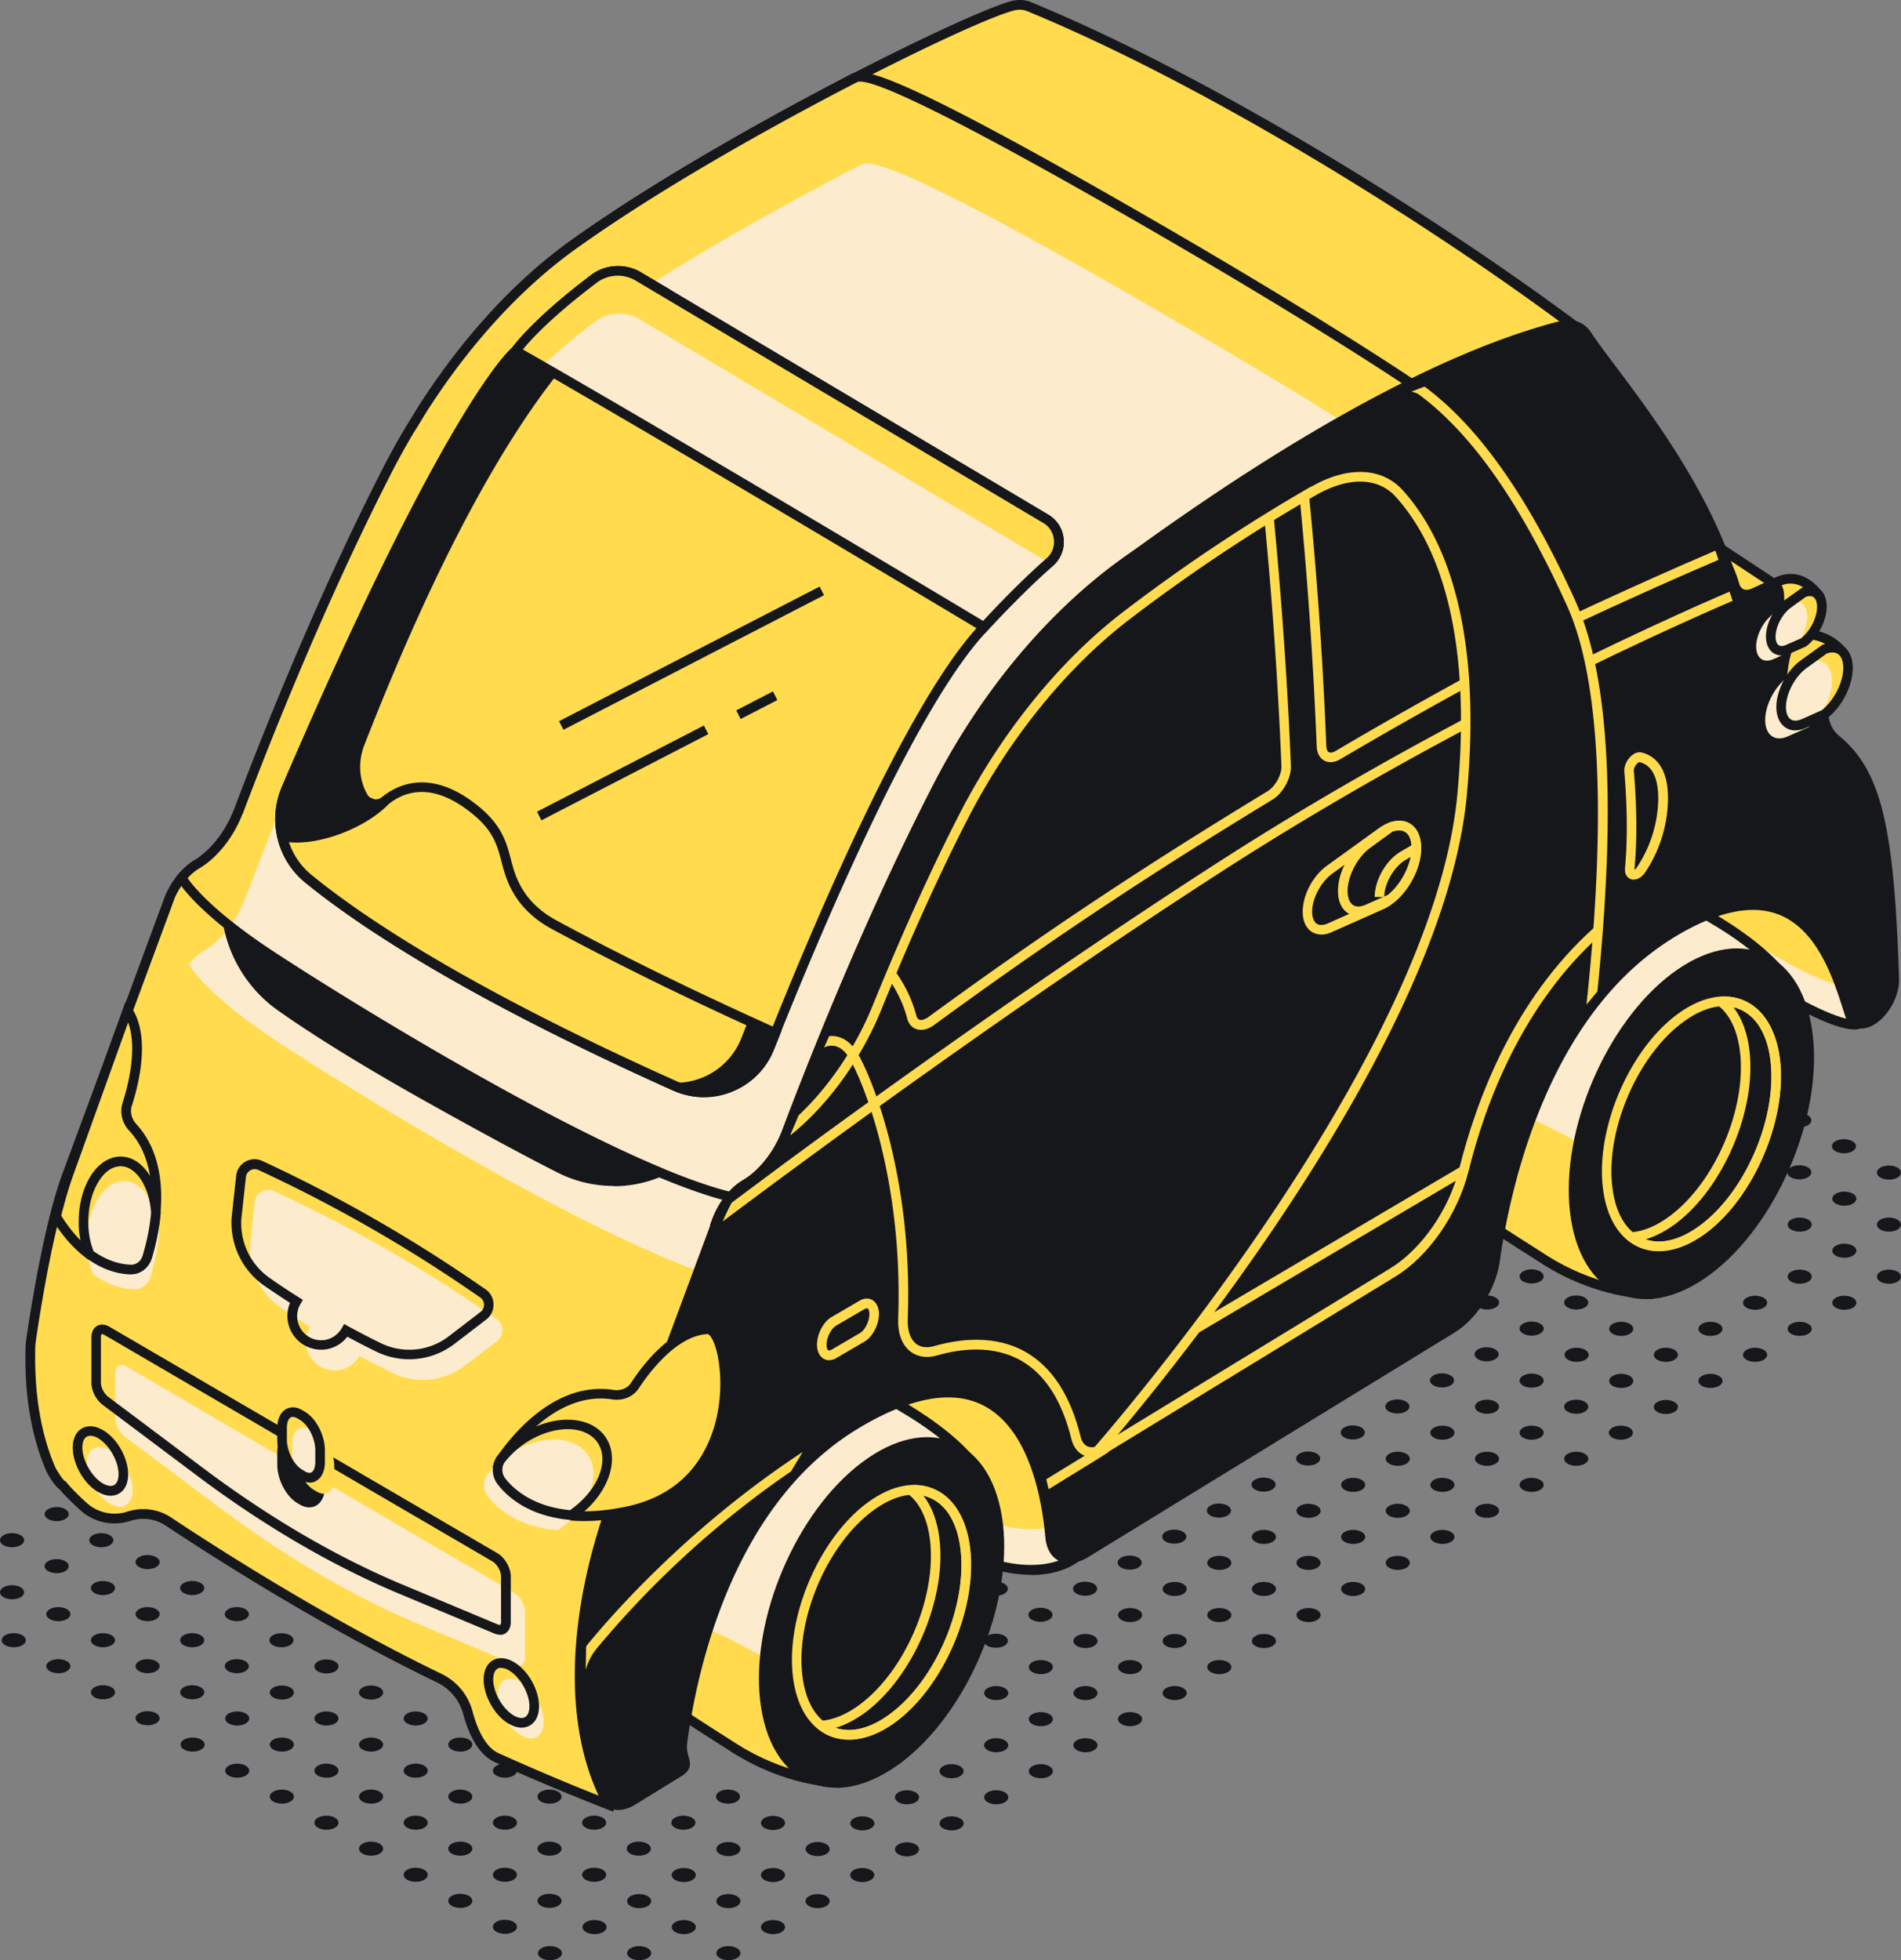 <svg width="97" height="100" fill="none" xmlns="http://www.w3.org/2000/svg"><rect width="100%" height="100%" fill="#808080" stroke="none"/><g clip-path="url(#a)"><path d="M1.052 80.972c.239.14.239.368 0 .509-.238.14-.628.14-.873 0-.239-.14-.239-.368 0-.509.238-.14.628-.14.873 0ZM3.329 79.641c.238.14.238.368 0 .509-.238.14-.629.14-.874 0-.238-.14-.238-.368 0-.509.239-.14.629-.14.874 0ZM5.605 78.317c.239.14.239.368 0 .509-.238.14-.628.14-.873 0-.238-.14-.238-.368 0-.509.238-.14.629-.14.873 0ZM1.052 78.317c.239.14.239.368 0 .509-.238.14-.628.14-.873 0-.239-.14-.239-.368 0-.509.238-.14.628-.14.873 0ZM3.329 76.986c.238.14.238.368 0 .509-.238.14-.629.14-.874 0-.238-.14-.238-.368 0-.509.239-.14.629-.14.874 0ZM37.603 99.385c.239.14.239.367 0 .508-.238.14-.628.14-.873 0-.238-.14-.238-.368 0-.508s.629-.14.873 0ZM39.88 98.054c.238.14.238.367 0 .508-.238.14-.629.14-.874 0-.238-.14-.238-.368 0-.508.239-.14.63-.14.874 0ZM42.157 96.73c.238.14.238.367 0 .508-.239.14-.63.14-.874 0-.238-.14-.238-.368 0-.508.238-.141.629-.141.874 0ZM44.433 95.398c.239.141.239.368 0 .509-.238.14-.629.14-.873 0-.239-.14-.239-.368 0-.508.238-.14.628-.14.873 0ZM33.05 99.385c.239.14.239.367 0 .508-.238.14-.628.14-.873 0-.238-.14-.238-.368 0-.508s.628-.14.873 0ZM35.327 98.054c.238.14.238.367 0 .508-.238.14-.629.14-.874 0-.238-.14-.238-.368 0-.508.239-.14.63-.14.874 0ZM37.603 96.73c.239.14.239.367 0 .508-.238.14-.628.14-.873 0-.238-.14-.238-.368 0-.508.238-.141.629-.141.873 0ZM39.88 95.398c.238.141.238.368 0 .509-.238.14-.629.14-.874 0-.238-.14-.238-.368 0-.508.239-.14.63-.14.874 0ZM42.157 94.074c.238.14.238.368 0 .509-.239.14-.63.14-.874 0-.238-.14-.238-.368 0-.509.238-.14.629-.14.874 0ZM28.497 99.385c.238.14.238.367 0 .508-.238.14-.629.14-.873 0-.239-.14-.239-.368 0-.508.238-.14.628-.14.873 0ZM30.774 98.054c.238.14.238.367 0 .508-.239.14-.629.14-.874 0-.238-.14-.238-.368 0-.508s.629-.14.874 0ZM33.05 96.73c.239.14.239.367 0 .508-.238.14-.628.14-.873 0-.238-.14-.238-.368 0-.508.238-.141.628-.141.873 0ZM35.327 95.398c.238.141.238.368 0 .509-.238.14-.629.14-.874 0s-.238-.368 0-.508.629-.14.874 0ZM37.603 94.074c.239.14.239.368 0 .509-.238.14-.628.14-.873 0-.238-.14-.238-.368 0-.509.238-.14.629-.14.873 0ZM39.88 92.743c.238.14.238.368 0 .509-.238.14-.629.14-.874 0-.238-.14-.238-.368 0-.509.239-.14.63-.14.874 0ZM26.2 98.04c.239.14.239.368 0 .509-.238.14-.628.14-.873 0-.238-.14-.238-.368 0-.509.238-.14.629-.14.874 0ZM28.477 96.716c.238.14.238.368 0 .509-.238.14-.628.14-.873 0-.239-.141-.239-.368 0-.509.238-.14.628-.14.873 0ZM30.754 95.385c.238.14.238.368 0 .508-.238.141-.629.141-.874 0-.238-.14-.238-.367 0-.508.239-.14.629-.14.874 0ZM33.03 94.054c.239.14.239.368 0 .509-.238.14-.628.14-.873 0-.238-.14-.238-.368 0-.509.238-.14.629-.14.873 0ZM35.307 92.73c.238.14.238.368 0 .508s-.629.14-.874 0c-.238-.14-.238-.367 0-.508.239-.14.63-.14.874 0ZM37.584 91.4c.238.14.238.367 0 .507-.239.14-.63.14-.874 0-.238-.14-.238-.367 0-.508.238-.14.629-.14.874 0ZM23.924 96.716c.238.14.238.368 0 .509-.238.14-.629.14-.873 0-.239-.141-.239-.368 0-.509.238-.14.628-.14.873 0ZM26.2 95.385c.239.14.239.368 0 .508-.238.141-.628.141-.873 0-.238-.14-.238-.367 0-.508.238-.14.629-.14.874 0ZM28.477 94.054c.238.14.238.368 0 .509-.238.14-.628.14-.873 0-.239-.14-.239-.368 0-.509.238-.14.628-.14.873 0ZM30.754 92.73c.238.14.238.368 0 .508s-.629.14-.874 0c-.238-.14-.238-.367 0-.508.239-.14.629-.14.874 0ZM21.648 95.385c.238.14.238.368 0 .508-.239.141-.63.141-.874 0-.238-.14-.238-.367 0-.508.238-.14.629-.14.873 0ZM23.924 94.054c.238.14.238.368 0 .509-.238.14-.629.14-.873 0-.239-.14-.239-.368 0-.509.238-.14.628-.14.873 0ZM26.2 92.73c.239.14.239.368 0 .508-.238.14-.628.14-.873 0-.238-.14-.238-.367 0-.508.238-.14.629-.14.874 0ZM28.477 91.4c.238.14.238.367 0 .507s-.628.14-.873 0c-.239-.14-.239-.367 0-.508.238-.14.628-.14.873 0ZM19.37 94.054c.24.14.24.368 0 .509-.237.14-.628.14-.873 0-.238-.14-.238-.368 0-.509.238-.14.629-.14.874 0ZM21.648 92.73c.238.14.238.368 0 .508-.239.14-.63.14-.874 0-.238-.14-.238-.367 0-.508.238-.14.629-.14.873 0ZM23.924 91.4c.238.14.238.367 0 .507s-.629.14-.873 0c-.239-.14-.239-.367 0-.508.238-.14.628-.14.873 0ZM26.2 90.075c.239.14.239.368 0 .508-.238.14-.628.14-.873 0-.238-.14-.238-.368 0-.508s.629-.14.874 0ZM17.094 92.73c.238.14.238.368 0 .508s-.629.14-.873 0c-.239-.14-.239-.367 0-.508.238-.14.628-.14.873 0ZM19.37 91.4c.24.14.24.367 0 .507-.237.14-.628.14-.873 0-.238-.14-.238-.367 0-.508.238-.14.629-.14.874 0ZM21.648 90.075c.238.14.238.368 0 .508-.239.14-.63.14-.874 0-.238-.14-.238-.368 0-.508s.629-.14.873 0ZM23.924 88.744c.238.14.238.368 0 .508s-.629.14-.873 0c-.239-.14-.239-.367 0-.508.238-.14.628-.14.873 0ZM14.818 91.4c.238.14.238.367 0 .507-.239.14-.63.14-.874 0-.238-.14-.238-.367 0-.508.238-.14.629-.14.874 0ZM17.094 90.075c.238.14.238.368 0 .508s-.629.14-.873 0c-.239-.14-.239-.368 0-.508.238-.14.628-.14.873 0ZM19.37 88.744c.24.14.24.368 0 .508-.237.14-.628.14-.873 0-.238-.14-.238-.367 0-.508.238-.14.629-.14.874 0ZM21.648 87.413c.238.14.238.368 0 .508-.239.14-.63.14-.874 0-.238-.14-.238-.368 0-.508s.629-.14.873 0ZM12.541 90.075c.238.14.238.368 0 .508s-.629.14-.873 0c-.239-.14-.239-.368 0-.508.238-.14.628-.14.873 0ZM14.818 88.744c.238.14.238.368 0 .508-.239.14-.63.14-.874 0-.238-.14-.238-.367 0-.508.238-.14.629-.14.874 0ZM17.094 87.413c.238.14.238.368 0 .508s-.629.14-.873 0c-.239-.14-.239-.368 0-.508.238-.14.628-.14.873 0ZM19.37 86.089c.24.14.24.368 0 .508-.237.14-.628.14-.873 0-.244-.14-.238-.368 0-.508.239-.14.629-.14.874 0ZM10.264 88.744c.239.14.239.368 0 .508-.238.14-.628.14-.873 0-.238-.14-.238-.367 0-.508.238-.14.629-.14.873 0ZM12.541 87.413c.238.14.238.368 0 .508s-.629.14-.873 0c-.239-.14-.239-.368 0-.508.238-.14.628-.14.873 0ZM14.818 86.089c.238.14.238.368 0 .508-.239.14-.63.14-.874 0-.238-.14-.238-.368 0-.508s.629-.14.874 0ZM17.094 84.758c.238.14.238.368 0 .508s-.629.14-.873 0c-.239-.14-.239-.368 0-.508.238-.14.628-.14.873 0ZM7.968 87.4c.238.14.238.367 0 .508-.238.14-.629.14-.874 0-.238-.14-.238-.368 0-.508.239-.14.63-.14.874 0ZM10.245 86.075c.238.14.238.368 0 .509-.239.14-.63.14-.874 0-.238-.14-.238-.368 0-.509.238-.14.629-.14.874 0ZM12.521 84.745c.238.14.238.367 0 .508-.238.14-.629.14-.873 0-.239-.14-.239-.368 0-.508.238-.141.628-.141.873 0ZM14.798 83.42c.238.14.238.368 0 .509-.238.14-.629.14-.874 0-.238-.14-.238-.368 0-.509.239-.14.629-.14.874 0ZM5.691 86.075c.239.14.239.368 0 .509-.238.14-.628.14-.873 0-.238-.14-.238-.368 0-.509.238-.14.629-.14.873 0ZM7.968 84.745c.238.14.238.367 0 .508-.238.14-.629.14-.874 0-.238-.14-.238-.368 0-.508.239-.141.63-.141.874 0ZM10.245 83.42c.238.14.238.368 0 .509-.239.14-.63.14-.874 0-.238-.14-.238-.368 0-.509.238-.14.629-.14.874 0ZM12.521 82.09c.238.14.238.367 0 .508-.238.14-.629.14-.873 0-.239-.14-.239-.368 0-.509.238-.14.628-.14.873 0ZM3.415 84.745c.238.14.238.367 0 .508-.238.14-.629.14-.874 0-.238-.14-.238-.368 0-.508.239-.141.63-.141.874 0ZM5.691 83.42c.239.14.239.368 0 .509-.238.14-.628.14-.873 0-.238-.14-.238-.368 0-.509.238-.14.629-.14.873 0ZM7.968 82.09c.238.14.238.367 0 .508-.238.14-.629.14-.874 0-.238-.14-.238-.368 0-.509.239-.14.63-.14.874 0ZM10.245 80.758c.238.14.238.368 0 .509-.239.14-.63.14-.874 0-.238-.14-.238-.368 0-.509.238-.14.629-.14.874 0ZM1.138 83.42c.239.14.239.368 0 .509-.238.14-.628.14-.873 0s-.239-.368 0-.509c.238-.14.628-.14.873 0ZM3.415 82.09c.238.14.238.367 0 .508-.238.14-.629.14-.874 0-.238-.14-.238-.368 0-.509.239-.14.63-.14.874 0ZM5.691 80.758c.239.14.239.368 0 .509-.238.14-.628.14-.873 0-.238-.14-.238-.368 0-.509.238-.14.629-.14.873 0ZM7.968 79.434c.238.14.238.368 0 .508s-.629.14-.874 0c-.238-.14-.238-.367 0-.508.239-.14.63-.14.874 0ZM45.843 94.088c.238-.14.629-.14.873 0 .239.14.239.368 0 .508-.238.14-.628.14-.873 0-.238-.14-.238-.368 0-.508ZM48.993 92.763c.238.141.238.368 0 .509-.238.14-.629.14-.873 0-.239-.14-.239-.368 0-.509.238-.14.628-.14.873 0ZM51.27 91.433c.238.14.238.367 0 .508-.239.14-.629.14-.874 0-.238-.14-.238-.368 0-.508s.629-.14.874 0ZM53.546 90.102c.238.14.238.367 0 .508-.238.14-.629.14-.873 0-.239-.14-.239-.368 0-.508.238-.14.628-.14.873 0ZM55.823 88.778c.238.14.238.367 0 .508-.239.14-.629.14-.874 0-.238-.14-.238-.368 0-.508.238-.141.629-.141.874 0ZM58.1 87.447c.238.14.238.367 0 .508-.239.14-.63.14-.874 0-.238-.14-.238-.368 0-.508s.629-.14.873 0ZM60.376 86.116c.238.14.238.367 0 .508-.238.14-.629.14-.874 0-.238-.14-.238-.368 0-.508.239-.14.63-.14.874 0ZM62.653 84.791c.238.14.238.368 0 .508-.239.141-.63.141-.874 0-.238-.14-.238-.367 0-.508.238-.14.629-.14.874 0ZM64.93 83.46c.237.14.237.368 0 .509-.239.14-.63.14-.874 0-.239-.14-.239-.368 0-.509.238-.14.628-.14.873 0ZM67.206 82.136c.238.14.238.368 0 .508s-.629.14-.874 0c-.238-.14-.238-.368 0-.508.239-.14.629-.14.874 0ZM74.035 78.15c.239.14.239.368 0 .508-.238.14-.628.14-.873 0-.238-.14-.238-.368 0-.508s.629-.14.873 0ZM76.312 76.82c.238.14.238.367 0 .507s-.629.14-.873 0c-.239-.14-.239-.367 0-.508.238-.14.628-.14.873 0ZM78.589 75.495c.238.14.238.368 0 .508-.239.14-.629.14-.874 0-.238-.14-.238-.368 0-.508s.629-.14.874 0ZM80.865 74.164c.239.14.239.368 0 .508-.238.14-.628.14-.873 0-.239-.14-.239-.368 0-.508.238-.14.629-.14.873 0ZM83.142 72.833c.238.14.238.368 0 .508s-.629.14-.874 0c-.238-.14-.238-.368 0-.508.239-.14.629-.14.874 0ZM69.482 80.805c.239.14.239.368 0 .508-.238.14-.628.14-.873 0-.238-.14-.238-.367 0-.508.238-.14.628-.14.873 0ZM71.759 79.474c.238.14.238.368 0 .509-.238.14-.629.14-.874 0-.238-.14-.238-.368 0-.509.239-.14.63-.14.874 0ZM43.566 92.763c.239-.14.629-.14.874 0 .238.141.238.368 0 .509-.238.14-.629.14-.874 0-.238-.14-.245-.368 0-.509ZM46.716 91.433c.239.14.239.367 0 .508-.238.14-.628.14-.873 0-.238-.14-.238-.368 0-.508s.629-.14.873 0ZM48.993 90.102c.238.14.238.367 0 .508-.238.14-.629.14-.873 0-.239-.14-.239-.368 0-.508.238-.14.628-.14.873 0ZM51.27 88.778c.238.14.238.367 0 .508-.239.14-.63.14-.874 0-.245-.14-.238-.368 0-.508.238-.141.629-.141.874 0ZM53.546 87.447c.238.14.238.367 0 .508-.238.14-.629.14-.873 0-.239-.14-.239-.368 0-.508.238-.14.628-.14.873 0ZM55.823 86.116c.238.14.238.367 0 .508-.239.14-.629.14-.874 0-.238-.14-.238-.368 0-.508s.629-.14.874 0ZM58.1 84.791c.238.14.238.368 0 .508-.239.141-.63.141-.874 0-.238-.14-.238-.367 0-.508.238-.14.629-.14.873 0ZM60.376 83.46c.238.14.238.368 0 .509-.238.14-.629.14-.874 0-.238-.14-.238-.368 0-.509.239-.14.63-.14.874 0ZM62.653 82.136c.238.14.238.368 0 .508-.239.14-.63.14-.874 0-.238-.14-.238-.368 0-.508s.629-.14.874 0ZM69.482 78.15c.239.14.239.368 0 .508-.238.14-.628.14-.873 0-.238-.14-.238-.368 0-.508s.628-.14.873 0ZM71.759 76.82c.238.14.238.367 0 .507s-.629.14-.874 0c-.238-.14-.238-.367 0-.508.239-.14.63-.14.874 0ZM74.035 75.495c.239.14.239.368 0 .508-.238.14-.628.14-.873 0-.238-.14-.238-.368 0-.508s.629-.14.873 0ZM76.312 74.164c.238.14.238.368 0 .508s-.629.14-.873 0c-.239-.14-.239-.368 0-.508.238-.14.628-.14.873 0ZM78.589 72.833c.238.14.238.368 0 .508-.239.14-.629.14-.874 0-.238-.14-.238-.368 0-.508s.629-.14.874 0ZM80.865 71.509c.239.14.239.368 0 .508-.238.14-.628.14-.873 0-.239-.14-.239-.368 0-.508.238-.14.629-.14.873 0ZM64.93 80.805c.237.14.237.368 0 .508-.239.14-.63.14-.874 0-.239-.14-.239-.367 0-.508.238-.14.628-.14.873 0ZM67.206 79.474c.238.14.238.368 0 .509-.238.14-.629.14-.874 0-.238-.14-.238-.368 0-.509.239-.14.629-.14.874 0ZM51.27 86.116c.238.14.238.367 0 .508-.239.14-.629.14-.874 0-.238-.14-.238-.368 0-.508s.629-.14.874 0ZM53.546 84.791c.238.14.238.368 0 .508-.238.141-.629.141-.873 0-.239-.14-.239-.367 0-.508.238-.14.628-.14.873 0ZM55.823 83.46c.238.14.238.368 0 .509-.239.14-.629.14-.874 0-.238-.14-.238-.368 0-.509.238-.14.629-.14.874 0ZM58.1 82.136c.238.14.238.368 0 .508-.239.14-.63.14-.874 0-.238-.14-.238-.368 0-.508s.629-.14.873 0ZM60.376 80.805c.238.14.238.368 0 .508s-.629.14-.874 0c-.238-.14-.238-.367 0-.508.239-.14.63-.14.874 0ZM67.206 76.82c.238.14.238.367 0 .507s-.629.14-.874 0c-.238-.14-.238-.367 0-.508.239-.14.629-.14.874 0ZM69.482 75.495c.239.14.239.368 0 .508-.238.14-.628.14-.873 0-.238-.14-.238-.368 0-.508s.628-.14.873 0ZM71.759 74.164c.238.14.238.368 0 .508s-.629.14-.874 0c-.238-.14-.238-.368 0-.508.239-.14.63-.14.874 0ZM74.035 72.833c.239.14.239.368 0 .508-.238.14-.628.14-.873 0-.238-.14-.238-.368 0-.508s.629-.14.873 0ZM76.312 71.509c.238.14.238.368 0 .508s-.629.14-.873 0c-.239-.14-.239-.368 0-.508.238-.14.628-.14.873 0ZM78.589 70.178c.238.14.238.368 0 .508-.239.14-.629.14-.874 0-.238-.14-.238-.368 0-.508s.629-.14.874 0ZM62.653 79.474c.238.14.238.368 0 .509-.239.14-.63.14-.874 0-.238-.14-.238-.368 0-.509.238-.14.629-.14.874 0ZM64.93 78.15c.237.14.237.368 0 .508-.239.14-.63.14-.874 0-.239-.14-.239-.368 0-.508.238-.14.628-.14.873 0ZM51.25 83.447c.238.14.238.368 0 .508-.239.14-.629.14-.874 0-.238-.14-.238-.367 0-.508.238-.14.629-.14.874 0ZM53.526 82.123c.239.14.239.368 0 .508-.238.14-.628.14-.873 0-.238-.14-.238-.368 0-.508s.629-.14.873 0ZM55.803 80.792c.238.14.238.368 0 .508s-.629.14-.874 0c-.238-.14-.238-.368 0-.508.239-.14.63-.14.874 0ZM58.08 79.46c.238.141.238.369 0 .51-.239.14-.63.14-.874 0-.238-.141-.238-.369 0-.51.238-.14.629-.14.874 0ZM64.91 75.482c.238.14.238.367 0 .508-.239.14-.63.14-.874 0-.239-.14-.239-.368 0-.508.238-.14.629-.14.873 0ZM67.186 74.15c.238.141.238.368 0 .509-.238.14-.629.14-.874 0-.238-.14-.238-.368 0-.508.239-.14.63-.14.874 0ZM69.463 72.82c.238.14.238.368 0 .508-.239.14-.63.14-.874 0-.238-.14-.238-.368 0-.508s.629-.14.874 0ZM71.74 71.496c.237.14.237.367 0 .508-.24.14-.63.14-.874 0-.239-.14-.239-.368 0-.508.238-.141.628-.141.873 0ZM74.016 70.165c.238.14.238.367 0 .508-.239.14-.63.14-.874 0-.238-.14-.238-.368 0-.508s.629-.14.874 0ZM76.292 68.834c.239.14.239.367 0 .508-.238.14-.629.14-.873 0-.239-.14-.239-.368 0-.508.238-.14.628-.14.873 0ZM60.356 78.137c.238.14.238.367 0 .508-.238.14-.629.14-.873 0-.239-.14-.239-.368 0-.508.238-.14.628-.14.873 0ZM62.633 76.806c.238.14.238.368 0 .508-.239.14-.629.14-.874 0-.238-.14-.238-.368 0-.508s.629-.14.874 0ZM51.25 80.792c.238.14.238.368 0 .508-.239.14-.629.14-.874 0-.238-.14-.238-.368 0-.508s.629-.14.874 0ZM53.526 79.97c-.238.14-.628.14-.873 0-.238-.141-.238-.369 0-.51.238-.14 1.112.369.873.51ZM69.462 70.165c.239.14.239.367 0 .508-.238.14-.628.14-.873 0-.238-.14.629-.649.873-.508ZM84.565 71.522c.238-.14.629-.14.873 0 .239.14.245.368 0 .508-.238.14-.628.14-.873 0-.239-.14-.239-.367 0-.508ZM87.715 70.191c.238.14.238.368 0 .509-.238.14-.629.14-.874 0-.238-.14-.238-.368 0-.509.239-.14.63-.14.874 0ZM89.992 68.86c.238.14.238.368 0 .509-.239.14-.63.14-.874 0-.245-.14-.238-.368 0-.509.238-.14.629-.14.874 0ZM92.268 67.536c.238.14.238.368 0 .508s-.629.14-.874 0c-.238-.14-.238-.367 0-.508.239-.14.63-.14.874 0ZM94.545 66.205c.238.14.238.368 0 .508-.239.14-.629.14-.874 0-.238-.14-.238-.367 0-.508.238-.14.629-.14.874 0ZM96.821 64.874c.239.14.239.368 0 .509-.238.14-.628.14-.873 0-.238-.14-.238-.368 0-.509.238-.14.628-.14.873 0ZM82.288 70.191c.238-.14.629-.14.874 0 .238.14.238.368 0 .509-.239.14-.629.14-.874 0-.238-.14-.238-.368 0-.509ZM85.438 68.86c.239.14.239.368 0 .509-.238.14-.628.14-.873 0-.239-.14-.239-.368 0-.509.238-.14.629-.14.873 0ZM87.715 67.536c.238.14.238.368 0 .508s-.629.14-.874 0c-.238-.14-.238-.367 0-.508.239-.14.63-.14.874 0ZM89.992 66.205c.238.14.238.368 0 .508-.239.14-.63.14-.874 0-.238-.14-.238-.367 0-.508.238-.14.629-.14.874 0ZM92.268 64.874c.238.14.238.368 0 .509-.238.14-.629.14-.874 0-.238-.14-.238-.368 0-.509.239-.14.63-.14.874 0ZM94.545 63.55c.238.14.238.368 0 .508-.239.14-.629.14-.874 0-.238-.14-.238-.368 0-.508s.629-.14.874 0ZM96.821 62.22c.239.14.239.367 0 .507-.238.14-.628.14-.873 0-.238-.14-.238-.367 0-.508.238-.14.628-.14.873 0ZM80.012 68.86c.238-.14.628-.14.873 0 .238.14.245.368 0 .509-.238.14-.629.14-.873 0-.239-.14-.245-.368 0-.509ZM83.162 67.536c.238.14.238.368 0 .508-.239.14-.629.14-.874 0-.238-.14-.238-.367 0-.508.238-.14.629-.14.874 0ZM92.268 62.22c.238.14.238.367 0 .507s-.629.14-.874 0c-.238-.14-.238-.367 0-.508.239-.14.63-.14.874 0ZM94.545 60.895c.238.14.238.368 0 .508-.239.14-.629.14-.874 0-.238-.14-.238-.368 0-.508s.629-.14.874 0ZM96.821 59.564c.239.14.239.368 0 .508-.238.14-.628.14-.873 0-.238-.14-.238-.368 0-.508s.628-.14.873 0ZM77.715 67.523c.238-.14.629-.14.874 0 .238.14.245.368 0 .508-.239.14-.629.14-.874 0-.238-.14-.245-.368 0-.508ZM80.865 66.192c.239.14.239.368 0 .508-.238.14-.628.14-.873 0-.239-.14-.239-.368 0-.508.238-.14.629-.14.873 0ZM92.248 59.55c.239.141.239.368 0 .509-.238.14-.628.14-.873 0-.239-.14-.239-.368 0-.508.238-.14.628-.14.873 0ZM94.525 58.22c.238.14.238.367 0 .508-.238.14-.629.14-.874 0-.238-.14-.238-.368 0-.508.239-.14.63-.14.874 0ZM75.439 66.192c.238-.14.628-.14.873 0 .238.14.245.368 0 .508-.238.14-.629.14-.873 0-.239-.14-.245-.368 0-.508ZM78.589 64.86c.238.141.238.369 0 .51-.239.14-.629.14-.874 0-.238-.141-.238-.369 0-.51.238-.14.629-.14.874 0ZM80.865 64.045c-.238.14-.628.14-.873 0-.239-.14-.239-.368 0-.508.238-.14 1.112.367.873.508ZM92.248 56.895c.239.14.239.368 0 .509-.238.14-.628.14-.873 0-.239-.14-.239-.368 0-.509.238-.14.628-.14.873 0Z" fill="#16171B"/><path d="M81.891 24.077a4.097 4.097 0 0 1-1.826-3.665l.099-1.605c.08-1.371-2.998 2-4.09 1.177l4.56-2.675c.165-.094.178-.328.026-.449C72.805 10.975 61.501 4.046 52.527.348a3.947 3.947 0 0 1-.139-.054 1.295 1.295 0 0 0-.715 0c-2.33.595-15.108 6.936-22.48 12.24-2.728 1.959-5.256 4.734-7.354 7.925-.258.388-.496.789-.74 1.183l-.2.322c-.37.622-.727 1.257-1.058 1.906-3.495 6.801-6.393 14.158-7.664 17.53h-.006c-.378 1.002-1.046 1.912-1.787 2.474-.1.073-.205.147-.311.207a2.659 2.659 0 0 0-.43.321c-.43.374-.808.916-1.026 1.511 0 0 .006-.006.013-.006 0 .007-.007.02-.013.027L3.428 59.958c-.966 2.595-1.668 7.25-1.826 8.354-.027.16-.04.328-.04.488-.053 2.34.291 4.461 1.059 6.207 0 0 .397.702.582.782.225.274.583.642 1.066 1.077a2.363 2.363 0 0 0 2.316.495 2.35 2.35 0 0 1 2.032.28c2.17 1.445 7.816 5.084 13.818 7.986a2.69 2.69 0 0 1 1.443 1.752c.231.863.668 1.94 1.476 2.301 1.82.823 3.739 1.632 5.75 2.415 0 0 .841-4.649 1.57-6.862l6.273-17.075c.165-.515.437-.983.787-1.391l25.202-29.334a4.022 4.022 0 0 1 2.693-1.391l16.91-1.505a4.042 4.042 0 0 0 2.52-1.197l3.482-3.558-8.637-5.698-.013-.007Z" fill="#FFDB4D"/><path d="m31.29 92.422-.278-.107a121.996 121.996 0 0 1-5.764-2.42c-.894-.402-1.37-1.559-1.615-2.462a2.494 2.494 0 0 0-1.31-1.592C16.3 82.932 10.629 79.274 8.47 77.836a2.091 2.091 0 0 0-1.82-.248 2.603 2.603 0 0 1-2.554-.548c-.47-.428-.828-.79-1.066-1.07-.205-.14-.457-.529-.635-.85-.788-1.785-1.152-3.906-1.092-6.333 0-.174.02-.348.046-.522.252-1.719.94-5.972 1.84-8.4l5.188-14.038a4.102 4.102 0 0 1 1.099-1.612c.152-.134.311-.254.47-.348.1-.053.192-.12.284-.194.715-.535 1.35-1.418 1.708-2.354l.04-.08c1.396-3.706 4.229-10.828 7.643-17.483.305-.595.656-1.224 1.066-1.92.033-.06.073-.12.112-.18l.086-.14c.245-.402.49-.81.748-1.198 2.164-3.29 4.732-6.052 7.419-7.992C36.406 7.042 49.225.67 51.62.053c.285-.073.563-.073.828 0 .06.014.119.04.185.067 9.364 3.86 20.9 11.09 28.173 16.54.139.1.212.267.205.441a.52.52 0 0 1-.252.422l-3.904 2.294c.503-.154 1.145-.562 1.668-.89.794-.508 1.317-.843 1.667-.635.16.093.232.274.219.535l-.1 1.605a3.865 3.865 0 0 0 1.715 3.444l8.888 5.866-3.687 3.772a4.294 4.294 0 0 1-2.673 1.27l-16.91 1.505a3.756 3.756 0 0 0-2.534 1.305L39.906 66.927c-.33.388-.575.823-.734 1.311L32.898 85.32c-.708 2.16-1.549 6.768-1.555 6.815l-.053.294v-.007ZM7.313 76.986c.503 0 1 .147 1.43.435 2.15 1.431 7.795 5.076 13.791 7.972A2.975 2.975 0 0 1 24.11 87.3c.212.796.616 1.82 1.337 2.14a119.69 119.69 0 0 0 5.467 2.308c.198-1.064.893-4.695 1.522-6.601l6.274-17.082a4.316 4.316 0 0 1 .827-1.47l25.201-29.335a4.238 4.238 0 0 1 2.86-1.471l16.908-1.505a3.823 3.823 0 0 0 2.37-1.124l3.269-3.337-8.392-5.538A4.36 4.36 0 0 1 79.82 20.4l.099-1.606v-.073c-.205.027-.761.381-1.138.622-1.013.642-2.158 1.37-2.853.843l-.297-.221 4.884-2.863C73.268 11.637 61.772 4.427 52.44.581c-.033-.013-.1-.04-.12-.046a1.076 1.076 0 0 0-.581 0c-2.37.609-15.09 6.942-22.402 12.206-2.641 1.9-5.162 4.614-7.293 7.858-.259.388-.497.783-.735 1.177l-.093.147-.106.168a37.725 37.725 0 0 0-1.052 1.892c-3.428 6.675-6.267 13.831-7.65 17.503l-.04.08c-.397 1.01-1.065 1.92-1.846 2.502-.113.08-.219.154-.331.22a2.166 2.166 0 0 0-.39.288 3.573 3.573 0 0 0-.888 1.237l-.06.167-5.2 14.052c-.888 2.388-1.563 6.601-1.814 8.3-.02.154-.04.308-.04.461-.053 2.355.298 4.408 1.04 6.1.165.287.383.609.462.655l.06.027.026.04c.219.268.576.636 1.04 1.057a2.124 2.124 0 0 0 2.078.441c.264-.087.536-.127.807-.127Z" fill="#16171B"/><path d="M57.974 11.022C47.888 5.223 44.288 3.638 43.619 3.986 38.927 6.4 33.236 9.631 29.18 12.553c-2.727 1.96-5.255 4.736-7.353 7.926-.258.388-.496.789-.741 1.184l-.199.32c-.37.623-.727 1.258-1.058 1.907-3.495 6.802-6.393 14.158-7.664 17.53h-.007c-.377 1.002-1.045 1.912-1.787 2.474-.099.073-.205.147-.31.207a3.187 3.187 0 0 0-.788.696s.768 1.418 4.156 3.698c3.395 2.288 17.405 10.995 23.845 12.574 6.439 1.578 8-5.01 8-5.01L72.56 19.964s-4.487-3.13-14.586-8.935v-.007Z" fill="#FFDB4D"/><path d="M58.331 15.416C48.245 9.617 44.645 8.032 43.977 8.38c-4.693 2.414-10.384 5.645-14.44 8.568-2.727 1.96-5.256 4.735-7.354 7.925-.258.388-.496.79-.74 1.184l-.2.32c-.37.623-.727 1.258-1.058 1.907-3.494 6.802-6.393 14.158-7.664 17.53h-.006c-.378 1.01-1.046 1.912-1.787 2.474-.1.073-.205.147-.311.207a3.186 3.186 0 0 0-.788.696s.768 1.418 4.156 3.698c3.395 2.287 17.406 10.995 23.845 12.574 6.44 1.578 8.001-5.01 8.001-5.01l27.286-36.095s-4.494-3.13-14.586-8.935v-.007Z" fill="#FCEBCC"/><path d="M39.172 61.55a8.343 8.343 0 0 1-1.966-.254c-6.763-1.658-21.336-10.868-23.924-12.614-3.388-2.28-4.202-3.725-4.235-3.785l-.08-.147.113-.127c.132-.16.265-.294.384-.401.152-.134.31-.255.47-.348.099-.054.192-.12.284-.194.715-.535 1.35-1.418 1.708-2.354l.033-.08c1.396-3.7 4.222-10.822 7.643-17.483.305-.596.656-1.224 1.066-1.92.033-.06.073-.12.113-.18l.086-.14c.244-.402.49-.81.747-1.198 2.165-3.29 4.732-6.053 7.42-7.992 4.99-3.592 11.78-7.197 14.466-8.588.642-.327 2.846.295 14.586 7.043 9.987 5.745 14.56 8.915 14.6 8.942l.211.147-.159.207-27.26 36.056c-.112.421-.886 3.11-3.196 4.534-.926.575-1.972.856-3.13.856l.02.02ZM9.576 44.803c.285.408 1.304 1.666 3.984 3.472 2.575 1.738 17.075 10.901 23.765 12.54 1.82.448 3.409.26 4.72-.549 2.282-1.411 2.977-4.247 2.984-4.28l.046-.094L72.21 20.004c-1.006-.682-5.586-3.732-14.354-8.775C47 4.99 44.188 3.96 43.732 4.193c-2.68 1.378-9.444 4.976-14.408 8.548-2.64 1.9-5.162 4.614-7.293 7.858-.258.388-.496.783-.734 1.177l-.093.148c-.033.053-.073.113-.106.167a37.9 37.9 0 0 0-1.052 1.892c-3.435 6.682-6.267 13.838-7.65 17.503l-.04.08c-.397 1.01-1.066 1.92-1.847 2.508-.112.08-.218.154-.33.221a2.164 2.164 0 0 0-.391.288c-.073.06-.139.133-.218.214l.006.006Z" fill="#16171B"/><path d="M54.81 79.494s-2.395 1.913-7.233-1.157c-4.838-3.07-8.822-2.876-11.482-1.056-2.654 1.819 2.031-14.386 2.25-14.768.218-.38 9.232-8.915 10.086-8.915.853 0 10.72 9.878 10.72 9.878l-4.34 16.018Z" fill="#FCEBCC"/><path d="M54.837 77.421s-2.396 1.913-7.234-1.157c-4.837-3.07-8.821-2.876-11.482-1.057-2.654 1.82 2.032-14.386 2.25-14.767.219-.381 9.232-8.915 10.086-8.915.854 0 10.721 9.878 10.721 9.878l-4.341 16.018Z" fill="#FFDB4D"/><path d="M52.593 80.337c-1.23 0-2.945-.395-5.142-1.786-4.275-2.708-8.26-3.09-11.217-1.056-.457.314-.742.16-.874.04-1.43-1.344 2.707-15.015 2.773-15.135.053-.087 9.186-9.043 10.298-9.043.886 0 8.563 7.618 10.893 9.952l.1.1-4.402 16.24-.06.053c-.059.047-.84.648-2.369.648v-.013ZM40.53 75.71c1.919 0 4.315.602 7.18 2.421 4.222 2.675 6.5 1.465 6.89 1.21l4.281-15.79c-3.712-3.712-9.748-9.544-10.463-9.704-.86.16-9.45 8.213-9.86 8.801-.537 1.157-3.852 13.657-2.853 14.52.047.04.166-.02.258-.087.947-.649 2.475-1.371 4.573-1.371h-.006Z" fill="#16171B"/><path d="M94.882 52.2s-.609.682-5.446-2.387c-4.838-3.07-8.822-2.876-11.483-1.057-2.66 1.82 2.032-14.386 2.25-14.767.219-.381.365 1.505 1.218 1.505.854 0 14.712 11.69 14.712 11.69l-1.25 5.016Z" fill="#FCEBCC"/><path d="M94.558 50.254s-.609.682-5.447-2.388c-4.837-3.07-8.821-2.875-11.482-1.056-2.654 1.819 2.032-14.386 2.25-14.768.219-.38.364 1.505 1.218 1.505s14.712 11.691 14.712 11.691l-1.251 5.016Z" fill="#FFDB4D"/><path d="M94.604 52.515c-.642 0-2.084-.449-5.3-2.488-4.276-2.709-8.26-3.09-11.218-1.057-.457.314-.741.16-.874.04-1.423-1.338 2.707-15.015 2.773-15.135.1-.174.239-.18.291-.174.219.02.292.22.417.562.146.395.37.996.715.996.874 0 11.601 8.99 14.87 11.745l.12.1-1.304 5.223-.04.047c-.066.074-.198.147-.456.147l.006-.006Zm-12.216-5.33c1.919 0 4.314.601 7.18 2.42 3.733 2.368 4.851 2.441 5.11 2.408l1.177-4.742c-5.235-4.414-13.686-11.363-14.46-11.53-.629 0-.94-.736-1.125-1.237-.741 2.314-3.693 13.289-2.72 14.132.04.04.165-.02.258-.087.946-.65 2.468-1.371 4.566-1.371l.014.006Z" fill="#16171B"/><path d="M84.181 66.018s-2.581.02-5.38-1.76c-2.8-1.778-4.223-2.668-5.05-3.718-.827-1.05 4.414-10.199 4.414-10.199l3.819-6.033s5.93 2.14 8.597 4.996c2.667 2.863-3.303 10.815-3.303 10.815l-3.097 5.906v-.007Z" fill="#FCEBCC"/><path d="M84.247 61.029c-2.376-2.549-7.326-4.515-8.391-4.923l2.283-5.845s-5.242 9.149-4.414 10.199c.827 1.05 2.25 1.94 5.05 3.719a11.458 11.458 0 0 0 4.552 1.692l.126-.234s3.461-1.746.794-4.608Z" fill="#FFDB4D"/><path d="M84.174 66.265c-.212 0-2.74-.04-5.5-1.799l-.257-.167c-2.68-1.705-4.03-2.562-4.851-3.612-.86-1.096 3.15-8.3 4.394-10.48l3.931-6.206.185.067c.245.087 6.016 2.193 8.697 5.063 2.779 2.976-3.038 10.8-3.29 11.128l-3.15 6h-.159v.006ZM82.09 44.603l-3.713 5.865c-2.475 4.32-4.877 9.35-4.434 9.918.774.984 2.098 1.826 4.732 3.498l.258.168c2.343 1.484 4.533 1.692 5.109 1.718l3.031-5.765c.08-.113 5.837-7.852 3.342-10.527-2.336-2.508-7.306-4.48-8.319-4.869l-.006-.006Z" fill="#16171B"/><path d="M92.261 52.85c.477 4.112-1.8 9.456-5.089 11.93-3.289 2.475-6.34 1.144-6.816-2.969-.477-4.113 1.8-9.457 5.089-11.931 3.289-2.475 6.34-1.144 6.816 2.97Z" fill="#16171B"/><path d="M83.989 66.272c-.483 0-.94-.094-1.377-.28-1.37-.596-2.256-2.074-2.501-4.154-.483-4.187 1.84-9.638 5.182-12.16 1.66-1.25 3.329-1.61 4.705-1.016 1.37.596 2.257 2.074 2.502 4.154.483 4.186-1.84 9.637-5.182 12.159-1.138.856-2.283 1.297-3.329 1.297Zm4.633-17.389c-.94 0-1.986.408-3.038 1.197-3.216 2.421-5.46 7.671-4.99 11.704.218 1.9 1.006 3.23 2.21 3.759 1.205.528 2.7.187 4.216-.956 3.216-2.421 5.46-7.672 4.99-11.705-.218-1.899-1.006-3.23-2.21-3.758-.371-.16-.768-.241-1.185-.241h.007Z" fill="#16171B"/><path d="M84.644 63.83c-.357 0-.695-.066-1.019-.206-1.006-.442-1.661-1.519-1.84-3.044-.35-3.03 1.33-6.975 3.753-8.801 1.217-.916 2.442-1.177 3.448-.736 1.005.442 1.66 1.519 1.84 3.043.35 3.03-1.33 6.976-3.753 8.802-.827.622-1.668.943-2.435.943h.006Zm3.329-12.5c-.662 0-1.396.288-2.144.85-2.297 1.733-3.892 5.471-3.56 8.347.151 1.338.7 2.28 1.548 2.642.84.368 1.893.127 2.965-.682 2.296-1.726 3.891-5.471 3.56-8.347-.152-1.338-.701-2.28-1.548-2.642a2.003 2.003 0 0 0-.821-.167Z" fill="#FFDB4D"/><path d="M84.644 63.824c-.569 0-1.092-.174-1.542-.522l-.205-.42.338-.021c.628-.04 1.317-.334 1.992-.843 2.296-1.725 3.891-5.47 3.56-8.346-.126-1.084-.516-1.913-1.125-2.381l-.212-.167.344-.281c1.628-.107 2.793 1.136 3.038 3.237.35 3.03-1.33 6.975-3.752 8.801-.828.622-1.668.936-2.436.936v.007Zm-.668-.602c.807.281 1.8.027 2.813-.736 2.296-1.725 3.89-5.47 3.56-8.346-.179-1.525-.88-2.522-1.9-2.756.437.555.715 1.311.821 2.227.351 3.03-1.33 6.976-3.752 8.802-.51.381-1.033.655-1.542.81Z" fill="#FFDB4D"/><path d="M42.852 90.938s-2.581.02-5.38-1.76c-2.8-1.778-4.223-2.668-5.05-3.718-.828-1.05 4.414-10.2 4.414-10.2l3.819-6.032s5.93 2.14 8.596 4.996c2.667 2.863-3.302 10.815-3.302 10.815l-3.097 5.905v-.006Z" fill="#FCEBCC"/><path d="m42.574 90.877.728-1.384s1.68.448-.986-2.408c-2.668-2.862-8.597-4.996-8.597-4.996l2.561-5.671c-1.383 2.515-4.388 8.193-3.746 9.002.827 1.05 2.25 1.94 5.05 3.718 2.157 1.372 4.176 1.673 4.996 1.74h-.006Z" fill="#FFDB4D"/><path d="M42.845 91.185c-.212 0-2.74-.04-5.5-1.799l-.258-.167c-2.68-1.706-4.03-2.562-4.85-3.612-.861-1.097 3.15-8.3 4.394-10.48l3.93-6.206.186.066c.245.087 6.016 2.187 8.696 5.063 2.78 2.977-3.037 10.802-3.289 11.13l-3.15 5.998h-.159v.007ZM40.76 69.522l-3.712 5.866c-2.476 4.32-4.878 9.35-4.434 9.918.774.983 2.098 1.826 4.731 3.498l.258.167c2.343 1.485 4.534 1.692 5.11 1.72l3.03-5.766c.08-.114 5.838-7.852 3.343-10.527-2.336-2.508-7.306-4.48-8.32-4.869l-.006-.007Z" fill="#16171B"/><path d="M50.932 77.769c.477 4.113-1.8 9.457-5.09 11.931-3.288 2.475-6.34 1.144-6.816-2.97-.476-4.112 1.8-9.456 5.09-11.93 3.289-2.475 6.34-1.144 6.816 2.969Z" fill="#16171B"/><path d="M42.666 91.198c-.483 0-.946-.093-1.376-.28-1.37-.596-2.257-2.074-2.502-4.154-.483-4.186 1.84-9.637 5.182-12.152 1.661-1.25 3.336-1.612 4.706-1.017 1.37.596 2.256 2.074 2.501 4.154.483 4.187-1.84 9.637-5.182 12.159-1.138.856-2.283 1.297-3.329 1.297v-.007ZM47.3 73.81c-.94 0-1.986.407-3.038 1.197-3.216 2.42-5.46 7.67-4.99 11.704.219 1.9 1.006 3.23 2.21 3.758 1.205.529 2.7.188 4.216-.956 3.217-2.421 5.46-7.671 4.99-11.704-.218-1.9-1.006-3.23-2.21-3.759-.37-.16-.768-.24-1.185-.24h.007Z" fill="#16171B"/><path d="M43.315 88.75c-.358 0-.695-.066-1.02-.207-1.005-.441-1.66-1.518-1.84-3.043-.35-3.03 1.331-6.975 3.753-8.801 1.218-.916 2.442-1.177 3.448-.736 1.006.442 1.661 1.518 1.84 3.043.35 3.03-1.33 6.976-3.752 8.802-.828.622-1.668.943-2.436.943h.007Zm3.329-12.5c-.662 0-1.397.288-2.145.85-2.296 1.726-3.891 5.47-3.56 8.347.152 1.337.701 2.28 1.548 2.642.841.367 1.893.127 2.965-.683 2.297-1.725 3.892-5.47 3.56-8.346-.151-1.338-.7-2.28-1.548-2.642a2.003 2.003 0 0 0-.82-.167Z" fill="#FFDB4D"/><path d="M43.315 88.744c-.57 0-1.092-.174-1.542-.522l-.199-.421.331-.02c.629-.04 1.317-.335 1.992-.843 2.297-1.725 3.892-5.47 3.56-8.347-.125-1.083-.516-1.912-1.124-2.38l-.291-.228.43-.214c1.628-.107 2.792 1.137 3.037 3.237.351 3.03-1.33 6.976-3.752 8.802-.827.622-1.668.936-2.435.936h-.007Zm-.668-.602c.807.28 1.8.027 2.812-.736 2.297-1.725 3.891-5.47 3.56-8.346-.178-1.525-.88-2.529-1.899-2.756.437.555.715 1.311.82 2.227.352 3.03-1.33 6.976-3.752 8.802-.51.381-1.032.655-1.541.809Z" fill="#FFDB4D"/><path d="m30.794 91.573-.146-.334c-1.654-3.76-1.383-9.263.735-14.962l5.228-14.071c.284-.77.827-1.458 1.416-1.8.887-.514 1.707-1.551 2.144-2.708 1.278-3.39 4.223-10.875 7.77-17.75 2.343-4.541 5.645-8.467 9.205-11.089 5.229-3.852 14.084-6.26 21.118-8.875-.727.274 1.006.689 1.51 1.525 1.654 2.742 7.484 3.939 8.735 8.32.132.461.523.628.993.414l1.019-.461s1.992 1.378 2.541 6.735c.053.548.298.936.622 1.197 2.065 1.705 2.734 4.474 2.978 12.24.02.661-.377 1.484-.94 1.945-.575.462-1.137.408-1.316-.133-.755-2.274-2.23-8.36-9.1-4.167-6.466 3.953-8.431 12.614-9.014 16.72-.192 1.344-1.112 2.782-2.184 3.444L55.412 79.22c-.94.575-1.727.214-1.82-.823-.304-3.424-1.912-10.547-9.88-5.758-6.572 3.946-8.392 12.58-8.875 16.205-.132.97.523 1.157-.258 1.599l-2.343 1.444c-.635.362-1.198.241-1.436-.3l-.006-.014Z" fill="#16171B"/><path d="M31.548 92.335c-.12 0-.238-.02-.344-.053-.278-.094-.497-.301-.629-.602l-.145-.334c-1.688-3.84-1.423-9.357.727-15.149l5.229-14.072c.304-.816.887-1.558 1.522-1.926.84-.488 1.621-1.478 2.038-2.581 1.41-3.739 4.302-11.029 7.783-17.777 2.33-4.515 5.625-8.48 9.278-11.17 4.018-2.956 10.08-5.042 15.937-7.062 1.84-.635 3.573-1.23 5.234-1.853l.153.415c0-.033 0-.073-.014-.093.04.06.278.2.45.307.424.254.947.562 1.212 1.003.641 1.07 1.998 1.92 3.434 2.823 2.138 1.344 4.56 2.869 5.328 5.55.026.101.092.235.218.295.113.054.272.04.444-.04l1.144-.522.113.08c.086.06 2.091 1.505 2.64 6.916.047.435.225.782.53 1.037 2.138 1.759 2.826 4.548 3.07 12.426.02.742-.41 1.645-1.032 2.147-.39.314-.794.435-1.145.334-.264-.08-.463-.287-.562-.581l-.133-.409c-.483-1.511-1.297-4.046-3.302-4.802-1.383-.521-3.17-.127-5.308 1.178-6.485 3.959-8.378 12.888-8.894 16.54-.199 1.397-1.165 2.922-2.303 3.617L55.525 79.434c-.543.335-1.079.401-1.496.187-.397-.2-.642-.628-.688-1.197-.179-1.993-.827-5.518-3.157-6.721-1.581-.816-3.726-.428-6.36 1.15-6.498 3.9-8.285 12.507-8.755 16.025-.047.334.013.561.073.755.105.388.139.69-.45 1.024l-2.337 1.438c-.284.16-.555.24-.814.24h.007Zm-.53-.856c.073.174.186.281.338.335.205.067.477.02.755-.147l2.336-1.438c.31-.174.304-.194.225-.469a2.26 2.26 0 0 1-.086-.95c.476-3.59 2.316-12.379 8.994-16.385 2.786-1.672 5.089-2.067 6.83-1.164 2.534 1.311 3.229 5.023 3.42 7.116.034.395.186.676.424.796.265.134.63.074 1.026-.167L73.976 67.55c1.02-.628 1.893-2 2.071-3.263.656-4.629 2.707-12.975 9.127-16.894 2.27-1.385 4.202-1.8 5.73-1.218 2.231.843 3.085 3.518 3.594 5.117l.133.401c.046.14.126.234.238.267.179.054.443-.04.695-.24.503-.408.867-1.157.847-1.746-.238-7.704-.887-10.407-2.892-12.058-.41-.341-.649-.803-.708-1.365-.457-4.46-1.933-6.106-2.336-6.474l-.88.401c-.312.14-.603.154-.854.04-.232-.106-.397-.32-.483-.608-.715-2.501-3.051-3.973-5.116-5.27-1.483-.937-2.885-1.82-3.594-2.983-.205-.334-.668-.615-1.045-.836-.272-.16-.483-.288-.59-.428-1.541.568-3.143 1.117-4.83 1.699-5.824 2.006-11.853 4.08-15.81 6.989-3.594 2.648-6.837 6.554-9.134 11.002-3.474 6.728-6.353 13.99-7.763 17.723-.45 1.204-1.317 2.287-2.25 2.836-.542.314-1.045.956-1.31 1.672l-5.228 14.071c-2.105 5.672-2.376 11.056-.742 14.774l.146.335.027-.014Z" fill="#16171B"/><path d="M88.694 30.243v-.02a.722.722 0 0 1-.225-.348c-1.621-5.664-6.2-10.8-7.485-12.774-.29-.441-.767-.628-1.343-.481-7.459 1.912-16.565 7.898-22.508 12.272-3.627 2.669-6.955 6.675-9.331 11.303-3.501 6.815-6.4 14.192-7.67 17.55-.437 1.157-1.258 2.187-2.145 2.708-.589.341-1.131 1.03-1.416 1.8 0 0 13.097-9.946 26.062-18.259 12.964-8.313 26.061-13.757 26.061-13.757v.006Z" fill="#16171B"/><path d="M36.571 62.507h-.35l.125-.335c.305-.816.887-1.558 1.522-1.926.84-.488 1.622-1.478 2.039-2.582 1.39-3.685 4.229-10.861 7.683-17.576 2.382-4.635 5.718-8.674 9.404-11.39 6.208-4.567 15.169-10.413 22.588-12.312.668-.174 1.257.04 1.608.582.271.414.708.996 1.21 1.665 1.88 2.501 5.024 6.681 6.308 11.176.026.093.073.16.145.234l.08.067.013.28-.159.087c-.132.054-13.23 5.531-26.022 13.738C50.158 52.3 37.273 62.038 36.73 62.453l-.066.047h-.093v.007ZM80.018 16.82c-.099 0-.212.014-.324.04-7.346 1.887-16.247 7.692-22.422 12.233-3.627 2.669-6.916 6.655-9.258 11.216-3.435 6.688-6.274 13.85-7.657 17.523-.457 1.203-1.317 2.287-2.25 2.835a2.86 2.86 0 0 0-.768.696c3.23-2.414 14.295-10.607 25.161-17.576 11.78-7.551 23.812-12.801 25.81-13.657a.845.845 0 0 1-.079-.194c-1.257-4.408-4.368-8.54-6.22-11.009-.53-.709-.954-1.264-1.232-1.692a.857.857 0 0 0-.76-.421v.006Z" fill="#16171B"/><path d="M88.47 29.896a34.104 34.104 0 0 0-.55-1.706c-4.414 1.873-9.146 4.127-9.146 4.127l-2.515.876v2.983c7.161-3.726 12.429-5.913 12.429-5.913v-.02a.72.72 0 0 1-.225-.347h.007Z" fill="#16171B"/><path d="M88.251 30.183c-1.257.535-5.85 2.542-11.747 5.591v-2.4l2.37-.83c.046-.02 4.553-2.167 8.815-3.986l-.16-.468c-4.281 1.826-8.814 3.986-8.84 3.993l-2.675.936v3.565l.358-.188c5.996-3.116 10.708-5.176 12.038-5.745l-.159-.468Z" fill="#FFDB4D"/><path d="M77.497 33.36a235.982 235.982 0 0 0-9.22 5.157c-.45.267-.82.066-.84-.449-.31-7.845-1.045-14.406-1.052-14.48l-1.8 1.225c.007.073.728 6.527 1.04 14.265.019.542-.358 1.224-.828 1.512-6.102 3.705-11.092 6.975-17.267 11.49h-.006c-.457.341-.887.247-1-.207-.31-1.238-1.058-2.2-1.058-2.2l-3.184 4.761-1.456 1.592-.648 1.672-.046.033c-.437 1.157-1.258 2.187-2.145 2.702-.589.341-1.131 1.03-1.416 1.8 0 0 13.097-9.946 26.062-18.259 5.327-3.418 10.681-6.347 15.135-8.62v-2.148l-.271.14v.014Z" fill="#16171B"/><path d="m40.74 56.915-.384.923-.013.047.033-.02.364-.95Z" fill="#FFDB4D"/><path d="M77.384 33.146a233.391 233.391 0 0 0-9.232 5.163c-.145.087-.271.107-.35.06-.073-.04-.12-.154-.126-.307a219.54 219.54 0 0 0-1.04-14.36l-1.197.83.741-.509a225.14 225.14 0 0 1 1.006 14.052c.013.334.145.589.377.722.238.134.53.107.827-.066a231.495 231.495 0 0 1 9.127-5.104v1.586c-5.42 2.768-10.477 5.644-15.023 8.56-8.948 5.739-17.902 12.206-22.64 15.704l-2.515 1.873c-.14.254-.305.595-.463.963 1.555-1.17 13.825-10.387 25.876-18.118 4.573-2.93 9.655-5.826 15.115-8.608L78 35.52v-2.709l-.629.335h.013Z" fill="#FFDB4D"/><path d="M45.466 50.114c.231.36.622 1.043.82 1.825.066.275.232.475.464.556.278.1.602.026.926-.214 5.744-4.2 10.741-7.531 17.247-11.484.549-.334.972-1.11.946-1.732-.285-7.083-.913-13.095-1.02-14.125l-.456.314c.166 1.545.728 7.216.993 13.824.02.448-.318 1.05-.715 1.291-6.519 3.96-11.528 7.297-17.293 11.51-.178.127-.35.18-.463.14-.073-.026-.126-.1-.159-.213a6.824 6.824 0 0 0-1.105-2.294l-.205-.268-3.19 4.782-.98 1.866 1.205-1.324 2.985-4.468v.014Z" fill="#FFDB4D"/><path d="M57.477 31.394a88.05 88.05 0 0 1 9.544-6.36c1.733-.997 3.368-.97 4.36.113 1.794 1.96 4.084 6.3 3.224 15.41-1.33 14.071-18.842 33.72-18.842 33.72l-2.594 1.62c.232.909.35 1.798.417 2.52.093 1.037.88 1.398 1.82.823l18.696-11.456c1.085-.663 1.998-2.114 2.19-3.472.437-3.063 1.641-8.634 4.891-12.907.807-7.458 1.079-16.005-1.006-20.613-2.482-5.484-4.97-8.889-7.604-10.855-.443-.328-1.066-.32-1.74.047-5.077 2.789-10.12 6.273-13.68 8.902-3.56 2.622-6.863 6.54-9.206 11.089-3.547 6.875-6.492 14.359-7.77 17.75 1.907-1.525 3.575-3.84 4.594-6.36 1.065-2.636 2.614-6.254 4.394-9.705 2.131-4.147 5.083-7.785 8.319-10.26l-.007-.006Z" fill="#16171B"/><path d="M66.901 24.82a88.074 88.074 0 0 0-9.57 6.38c-3.262 2.494-6.24 6.173-8.384 10.346-1.814 3.532-3.395 7.237-4.408 9.725-.873 2.16-2.23 4.16-3.792 5.631l-.39.943-.02.067c1.925-1.545 3.62-3.892 4.652-6.447 1.006-2.482 2.581-6.173 4.388-9.685 2.111-4.106 5.043-7.724 8.252-10.179a87.047 87.047 0 0 1 9.517-6.34c1.641-.943 3.157-.923 4.057.067 1.9 2.08 3.99 6.407 3.157 15.222-1.284 13.597-18.028 32.731-18.756 33.554l-2.217 1.358.12.508 2.382-1.465.668-.421s-.225-.06.378-.776c3.732-4.428 16.77-20.673 17.908-32.712.847-8.995-1.317-13.45-3.283-15.603-1.065-1.163-2.806-1.224-4.659-.16v-.014ZM80.402 30.692c-2.402-5.304-4.917-8.889-7.683-10.949l-.04-.02-.655.254h-.014c.153.034.298.08.417.168 2.7 2.013 5.162 5.537 7.532 10.76 1.687 3.726 2.025 10.715.992 20.346l.556-.67c.973-9.496.602-16.104-1.105-19.883v-.006Z" fill="#FFDB4D"/><path d="M55.724 74.331c-.14 0-.278-.027-.404-.08-.318-.134-.55-.428-.649-.83-.476-1.939-1.323-3.283-2.528-3.986-1.45-.849-3.157-.628-4.335-.287-.522.147-1.012.074-1.37-.214-.416-.334-.635-.916-.608-1.652.258-7.11-1.78-12.139-2.515-13.336-.55-.903-1.238-.528-1.264-.508l.258-.582c.43-.04.986.12 1.423.83.754 1.236 2.859 6.386 2.587 13.616-.02.569.126 1.01.417 1.244.239.187.556.234.94.12 1.27-.36 3.117-.602 4.712.335 1.317.776 2.244 2.22 2.753 4.294.04.173.14.4.358.495.211.086.49.033.794-.148L70.945 64.7c1.588-.97 2.998-3.003 3.508-5.056.893-3.598 2.812-8.66 6.862-12.3l.325.369c-3.958 3.558-5.837 8.514-6.711 12.052-.543 2.173-2.038 4.327-3.726 5.357l-14.652 8.942c-.285.174-.57.26-.834.26l.007.007Z" fill="#FFDB4D"/><path d="M83.129 39.36c.092 1.036.212 3.029.033 4.948-.04.395.33.428.589.047a6.686 6.686 0 0 0 1.112-3.484c.046-1.639-.616-2.114-1.152-2.24-.258-.06-.615.374-.582.728Z" fill="#16171B"/><path d="M83.367 44.877a.384.384 0 0 1-.152-.027c-.166-.06-.325-.234-.298-.562.179-1.906.053-3.892-.033-4.909-.027-.327.159-.648.357-.822.166-.148.351-.208.523-.168.523.12 1.397.602 1.344 2.488a6.88 6.88 0 0 1-1.152 3.612c-.159.24-.377.381-.589.381v.007Zm0-5.538c.093 1.03.218 3.057.033 4.996v.034a.418.418 0 0 0 .14-.148 6.48 6.48 0 0 0 1.071-3.35c.02-.803-.126-1.8-.96-1.993-.013 0-.072.026-.138.1-.1.107-.16.254-.146.361Z" fill="#FFDB4D"/><path d="m43.996 68.225-1.442.843c-.338.2-.616-.014-.616-.468 0-.455.278-.99.616-1.191l1.442-.843c.338-.2.616.014.616.468 0 .455-.278.99-.616 1.191Z" fill="#16171B"/><path d="M42.302 69.389a.576.576 0 0 1-.278-.074c-.212-.127-.337-.388-.337-.715 0-.542.324-1.164.734-1.405l1.443-.843c.225-.133.463-.14.649-.033.211.127.337.388.337.715 0 .542-.324 1.164-.734 1.405l-1.443.843a.697.697 0 0 1-.37.107Zm1.933-2.649s-.073.014-.12.04l-1.442.843c-.265.154-.497.609-.497.977 0 .16.047.26.093.287.033.02.093 0 .159-.033l1.443-.843c.264-.154.49-.609.49-.977 0-.16-.047-.26-.093-.287-.007 0-.02-.007-.033-.007ZM30.072 83.775c-.06.073-.112.147-.165.22l-.02 1.184c.113-.394.298-.762.563-1.083a48.919 48.919 0 0 1 9.913-9.036l.596-.99c-5.56 3.652-9.378 7.892-10.887 9.711v-.006Z" fill="#FFDB4D"/><path d="m70.482 46.154-2.647 1.177c-.642.288-1.125-.066-1.125-.822s.483-1.672 1.125-2.14l2.647-1.913c.946-.689 1.787-.308 1.787.81 0 1.116-.834 2.467-1.787 2.888Z" fill="#16171B"/><path d="M67.418 47.672a.876.876 0 0 1-.49-.14c-.298-.194-.457-.562-.457-1.023 0-.843.516-1.826 1.231-2.341l2.647-1.913c.55-.394 1.112-.495 1.542-.274.404.207.629.675.629 1.284 0 1.224-.887 2.649-1.932 3.117l-2.648 1.177c-.178.08-.357.12-.516.12l-.006-.007Zm3.964-5.316c-.225 0-.483.1-.755.3L67.98 44.57c-.576.415-1.026 1.264-1.026 1.94 0 .287.086.515.239.615.132.087.33.08.549-.013l2.647-1.177c.86-.382 1.641-1.652 1.641-2.662 0-.422-.132-.722-.364-.843a.6.6 0 0 0-.271-.06l-.013-.014Z" fill="#FFDB4D"/><path d="M68.516 45.452c0 .85.543 1.25 1.27.93l1.152-.509c.748-.581 1.33-1.672 1.33-2.601 0-.93-.582-1.338-1.33-1.05l-1.151.83c-.722.52-1.27 1.557-1.27 2.407v-.007Z" fill="#16171B"/><path d="M69.31 46.736a.97.97 0 0 1-.536-.154c-.324-.214-.503-.615-.503-1.13 0-.936.576-2.033 1.37-2.608l1.205-.863c.43-.167.834-.14 1.145.073.33.235.516.663.516 1.204 0 .977-.603 2.154-1.43 2.803l-.053.033-1.151.515c-.199.087-.39.134-.57.134l.007-.007Zm1.74-4.307-1.124.816c-.655.475-1.165 1.445-1.165 2.207 0 .341.1.595.278.716.159.107.39.1.648-.014l1.126-.501c.694-.555 1.21-1.579 1.21-2.395 0-.374-.105-.662-.304-.796-.165-.113-.403-.127-.668-.033Z" fill="#FFDB4D"/><path d="M70.634 45.76h-.49c0-.863.582-1.88 1.324-2.314l.675-.395.245.428-.675.395c-.583.34-1.08 1.204-1.08 1.886ZM26.313 17.904S23.097 20.479 14.6 40.255a3.903 3.903 0 0 0 1.112 4.555c2.594 2.12 8.008 5.785 18.742 10.594 1.867.836 4.044-.06 4.805-1.973 2.343-5.906 7.28-17.623 10.953-21.449 0 0 1.674-1.852 3.349-3.31.701-.609.608-1.733-.186-2.207l-20.8-12.367a2.037 2.037 0 0 0-2.277.127c-1.165.883-2.951 2.335-3.984 3.666v.013Z" fill="#FFDB4D"/><path d="M35.916 55.972c-.53 0-1.059-.113-1.562-.334-10.628-4.769-16.088-8.414-18.795-10.627a4.175 4.175 0 0 1-1.185-4.85c8.134-18.933 11.423-22.137 11.76-22.424 1.026-1.318 2.747-2.729 4.018-3.692a2.286 2.286 0 0 1 2.548-.147l20.8 12.366c.443.268.728.716.774 1.237a1.616 1.616 0 0 1-.549 1.371c-1.641 1.432-3.309 3.27-3.329 3.29-3.593 3.746-8.372 15.002-10.906 21.376a3.82 3.82 0 0 1-2.125 2.154c-.47.194-.96.287-1.45.287v-.007Zm-9.45-37.874c-.053.04-3.343 2.936-11.642 22.258a3.668 3.668 0 0 0 1.046 4.267c2.687 2.2 8.107 5.818 18.69 10.56.84.375 1.773.395 2.627.04a3.34 3.34 0 0 0 1.853-1.879c2.54-6.407 7.352-17.73 11.005-21.529.014-.013 1.701-1.873 3.362-3.324.278-.24.417-.588.384-.95a1.098 1.098 0 0 0-.536-.856l-20.8-12.366a1.8 1.8 0 0 0-2.005.114c-1.251.943-2.945 2.34-3.938 3.618l-.04.04-.007.007Z" fill="#16171B"/><path d="M28.252 47.17c-.675-.36-1.27-.855-1.7-1.49-1.179-1.74-.298-2.977-2.76-4.689-2.012-1.398-3.448-.709-4.163-.127a.736.736 0 0 1-1.105-.194c-.47-.802-.536-1.812-.179-2.722 8.895-22.806 15.109-23.321 15.109-23.321l-.88-.522a2.036 2.036 0 0 0-2.277.127c-1.165.883-2.951 2.334-3.984 3.665 0 0-3.21 2.575-11.694 22.318-.688 1.605-.251 3.491 1.099 4.595 2.594 2.127 8.008 5.785 18.742 10.594 1.866.836 4.044-.06 4.805-1.973.092-.234.191-.475.29-.729-4.506-2.026-8.252-3.892-11.296-5.538l-.007.007Z" fill="#FFDB4D"/><path d="M37.59 51.933c.16.1.331.2.53.294-.1.248-.199.495-.291.73a3.594 3.594 0 0 1-4.342 2.14c.35.16.708.32 1.072.48 1.867.837 4.044-.06 4.805-1.972.093-.234.192-.475.291-.73-.708-.32-1.39-.628-2.065-.942ZM19.788 41.058s-1.357-.548-1.344-.569c-.417-.789-.45-1.591-.106-2.467 7.34-18.814 12.846-22.452 14.553-23.154.073-.128.14-.248.212-.368l-.536-.321a2.037 2.037 0 0 0-2.276.127c-1.165.883-2.952 2.334-3.985 3.665 0 0-3.21 2.575-11.694 22.318a3.98 3.98 0 0 0-.165 2.635c1.648.308 4.123-.629 5.347-1.866h-.006Z" fill="#16171B"/><path d="M35.916 55.972c-.53 0-1.059-.113-1.562-.334-10.628-4.769-16.088-8.414-18.802-10.634-1.423-1.164-1.9-3.177-1.165-4.882 8.12-18.9 11.41-22.098 11.747-22.392 1.026-1.317 2.747-2.729 4.018-3.692a2.286 2.286 0 0 1 2.547-.147l1.55.916-.769.06c-.06 0-6.214.883-14.897 23.161-.324.836-.264 1.773.166 2.508a.478.478 0 0 0 .33.234.51.51 0 0 0 .411-.107c.735-.601 2.29-1.384 4.454.114 1.615 1.124 1.866 2.093 2.118 3.036.139.542.29 1.104.708 1.72.384.568.926 1.043 1.615 1.417 3.328 1.8 7.127 3.659 11.283 5.524l.219.094-.378.943a3.82 3.82 0 0 1-2.124 2.154c-.47.194-.96.287-1.45.287l-.02.02Zm-4.381-41.907c-.384 0-.768.12-1.086.368-1.025.776-2.892 2.274-3.937 3.618l-.04.04s-3.309 2.876-11.621 22.218c-.649 1.512-.225 3.277 1.025 4.307 2.687 2.2 8.108 5.819 18.69 10.56.84.375 1.773.395 2.627.04a3.341 3.341 0 0 0 1.853-1.879l.199-.508c-4.084-1.84-7.816-3.672-11.099-5.444-.754-.408-1.356-.936-1.787-1.572-.463-.689-.622-1.29-.774-1.872-.245-.93-.457-1.733-1.92-2.756-1.806-1.257-3.096-.769-3.864-.14a.966.966 0 0 1-.8.207.963.963 0 0 1-.663-.468c-.503-.863-.575-1.966-.198-2.943 7.392-18.954 12.938-22.606 14.718-23.308l-.39-.227a1.818 1.818 0 0 0-.92-.254l-.013.013Z" fill="#16171B"/><path d="M53.56 28.678c.701-.608.608-1.732-.186-2.207l-20.8-12.366a2.036 2.036 0 0 0-2.277.127c-1.165.883-2.951 2.334-3.984 3.665 0 0 6.612 3.732 23.898 14.085 0 0 1.674-1.852 3.349-3.31v.006Z" fill="#FFDB4D"/><path d="M53.454 28.812s.053-.06.08-.087c-.034-.027-.06-.053-.1-.073l-20.8-12.367a2.036 2.036 0 0 0-2.277.128c-.794.601-1.88 1.47-2.82 2.387 2.694 1.552 9.65 5.585 22.561 13.323 0 0 1.675-1.853 3.35-3.31h.006Z" fill="#FCEBCC"/><path d="m50.257 32.303-.172-.1C32.997 21.97 26.254 18.158 26.195 18.118l-.252-.14.178-.228c1.026-1.317 2.76-2.749 4.03-3.712a2.286 2.286 0 0 1 2.549-.147l20.8 12.366c.443.268.728.716.774 1.238a1.616 1.616 0 0 1-.549 1.37c-1.641 1.432-3.309 3.271-3.329 3.291l-.132.147h-.007ZM26.684 17.83c1.363.776 8.332 4.769 23.48 13.845.437-.469 1.84-1.973 3.23-3.184.278-.24.417-.588.384-.95a1.099 1.099 0 0 0-.536-.856l-20.8-12.366a1.787 1.787 0 0 0-2.006.114c-1.178.89-2.753 2.18-3.759 3.397h.007Z" fill="#16171B"/><path d="M90.905 36.022c-.013-.756-.033-2.756.681-3.585 0 0 1.476-.441 2.515.936.033.04.027.1 0 .134l-1.297 1.512-1.654 1.123a.157.157 0 0 1-.245-.127v.007Z" fill="#FFDB4D"/><path d="M91.057 36.416a.363.363 0 0 1-.185-.046.386.386 0 0 1-.212-.348c-.013-.702-.053-2.83.741-3.752l.046-.054.067-.02s1.654-.474 2.78 1.024c.098.133.092.32-.014.448l-1.344 1.558-1.654 1.117a.387.387 0 0 1-.225.067v.007Zm.662-3.765c-.397.522-.59 1.599-.576 3.19l1.49-1.01 1.204-1.404a2.167 2.167 0 0 0-2.118-.782v.006Z" fill="#16171B"/><path d="M90.885 36.069c0 .776.496 1.137 1.151.842l1.046-.461c.675-.528 1.211-1.518 1.211-2.368 0-.849-.53-1.217-1.21-.956l-1.047.756c-.655.475-1.151 1.418-1.151 2.187Z" fill="#FFDB4D"/><path d="M90.07 36.724c0 .776.497 1.137 1.152.843l1.046-.462c.675-.528 1.211-1.518 1.211-2.367 0-.85-.53-1.218-1.21-.957l-1.047.756c-.655.475-1.151 1.418-1.151 2.187Z" fill="#FCEBCC"/><path d="M91.606 37.26a.872.872 0 0 1-.503-.148c-.297-.2-.463-.568-.463-1.043 0-.856.53-1.866 1.257-2.388l1.099-.79c.397-.153.774-.126 1.059.075.31.213.483.608.483 1.116 0 .897-.55 1.973-1.304 2.562l-.053.033-1.045.462a1.34 1.34 0 0 1-.53.12Zm1.595-3.913-1.019.735c-.589.428-1.052 1.298-1.052 1.987 0 .3.086.528.245.628.139.094.337.087.569-.013l1.019-.455c.622-.501 1.092-1.418 1.092-2.153 0-.335-.093-.589-.271-.71-.146-.1-.351-.106-.583-.026v.007Z" fill="#16171B"/><path d="M90.554 31.675s.57-1.505-.02-1.893c0 0 1.152-.863 2.263.575.61.79-2.243 1.318-2.243 1.318Z" fill="#FFDB4D"/><path d="m90.17 31.996.152-.408c.199-.529.364-1.405.073-1.599l-.291-.194.278-.214s1.357-.99 2.6.622a.565.565 0 0 1 .1.569c-.258.682-1.972 1.05-2.495 1.143l-.423.08h.006Zm.741-2.14c.225.42.113 1.07 0 1.49.821-.193 1.628-.5 1.721-.748 0-.014.013-.034-.026-.087-.682-.876-1.344-.79-1.688-.655h-.007Z" fill="#16171B"/><path d="M90.356 32.47c0 .596.377.87.88.65l.8-.355c.517-.408.927-1.164.927-1.813 0-.648-.41-.93-.927-.729l-.8.582c-.503.361-.88 1.084-.88 1.679v-.014Z" fill="#FFDB4D"/><path d="M89.608 32.979c0 .595.377.87.88.648l.8-.354c.517-.408.927-1.164.927-1.812 0-.65-.41-.93-.926-.73l-.801.582c-.503.362-.88 1.084-.88 1.68v-.014Z" fill="#FCEBCC"/><path d="M90.911 33.44a.76.76 0 0 1-.417-.12c-.244-.16-.383-.462-.383-.85 0-.675.416-1.464.986-1.879l.853-.608c.325-.128.63-.1.867.06.252.174.39.495.39.903 0 .702-.43 1.545-1.018 2.006l-.053.034-.801.354c-.146.067-.291.1-.43.1h.006Zm1.245-3.003L91.38 31c-.436.315-.78.963-.78 1.478 0 .208.059.368.158.435.12.08.291.027.377-.014l.775-.34c.463-.375.807-1.057.807-1.599 0-.24-.066-.415-.179-.495-.092-.067-.231-.073-.383-.02v-.007ZM41.822 29.924 28.527 36.79l.223.44 13.295-6.866-.223-.44ZM35.918 37.01l-8.516 4.398.223.44 8.516-4.397-.223-.44ZM39.442 35.272l-1.874.968.223.44 1.874-.967-.223-.44Z" fill="#16171B"/><path d="m26.307 84.925-4.832-2.02c-3.408-1.424-6.87-3.444-10.284-5.999L6.36 73.281c-.271-.207-.477-.602-.477-.923v-2.327c0-.361.252-.502.556-.328l19.795 11.55c.304.18.556.616.556.977v2.327c0 .321-.206.482-.477.361l-.006.007Z" fill="#FCEBCC"/><path d="M25.506 83.394a.776.776 0 0 1-.265-.054l-4.831-2.02c-3.428-1.431-6.91-3.457-10.337-6.026L5.242 71.67c-.338-.254-.576-.722-.576-1.123v-2.328c0-.26.106-.475.284-.575.179-.107.417-.094.636.04l19.794 11.55c.377.221.682.743.682 1.191v2.327c0 .248-.093.449-.258.562a.498.498 0 0 1-.291.087l-.007-.007Zm-.08-.516c.053.02.087.02.1.014.013-.013.04-.06.04-.147v-2.328c0-.267-.206-.628-.437-.762L5.334 68.105c-.08-.047-.132-.047-.145-.04-.02.006-.04.06-.04.147v2.327c0 .248.165.562.377.722l4.831 3.625c3.395 2.549 6.837 4.555 10.232 5.973l4.83 2.02h.007Z" fill="#16171B"/><path d="m15.427 76.545-.133-.08c-.496-.288-.9-1.07-.9-1.746v-.615c0-.67.404-.983.9-.69l.133.081c.496.288.9 1.07.9 1.746v.615c0 .669-.404.983-.9.689Z" fill="#16171B"/><path d="M15.79 76.9a.992.992 0 0 1-.482-.141l-.133-.08c-.576-.335-1.026-1.198-1.026-1.96v-.615c0-.442.16-.79.437-.95.245-.14.543-.127.834.047l.132.08c.576.334 1.026 1.19 1.026 1.953v.615c0 .442-.159.79-.437.95a.643.643 0 0 1-.35.094v.006Zm-.853-3.345a.231.231 0 0 0-.112.027c-.12.067-.192.268-.192.522v.615c0 .582.357 1.284.78 1.532l.133.08c.08.047.231.114.344.047.12-.067.192-.268.192-.522v-.615c0-.582-.357-1.284-.781-1.525l-.132-.08a.502.502 0 0 0-.239-.074l.007-.007Z" fill="#16171B"/><path d="m15.427 75.274-.133-.08c-.496-.288-.9-1.07-.9-1.746v-.615c0-.669.404-.983.9-.689l.133.08c.496.288.9 1.07.9 1.746v.615c0 .67-.404.984-.9.69Z" fill="#FFDB4D"/><path d="m16.155 76.09-.133-.08c-.496-.288-.9-1.07-.9-1.746v-.615c0-.669.404-.983.9-.689l.133.08c.496.288.9 1.07.9 1.746v.615c0 .669-.404.983-.9.69Z" fill="#FFDB4D"/><path d="m15.95 73.014-.133-.08c-.496-.288-.9.02-.9.688v.615c0 .215.046.442.12.656.085.08.171.16.264.214l.132.08c.497.288.9-.02.9-.689v-.615c0-.214-.046-.441-.119-.655a1.545 1.545 0 0 0-.264-.214Z" fill="#FCEBCC"/><path d="M15.79 75.629a.992.992 0 0 1-.482-.14l-.133-.081c-.576-.335-1.026-1.19-1.026-1.953v-.615c0-.442.16-.79.437-.95.245-.14.543-.127.834.047l.132.08c.576.335 1.026 1.197 1.026 1.96v.615c0 .441-.159.79-.437.95a.644.644 0 0 1-.35.093v-.006Zm-.238-.569c.08.047.232.114.345.047.119-.067.191-.268.191-.522v-.615c0-.582-.357-1.284-.78-1.532l-.133-.08c-.08-.047-.231-.114-.344-.047-.12.067-.192.268-.192.522v.615c0 .582.357 1.284.781 1.525l.132.08v.007Z" fill="#16171B"/><path d="M25.559 74.452c.794-1.15 2.905-3.732 5.711-3.298.437.067.88-.093 1.112-.448.642-.976 2.038-2.769 3.666-2.882.225-.014.364.154.477.34.867 1.465 1.145 7.786-4.567 8.956-3.924.803-5.684-.635-6.373-1.518a.962.962 0 0 1-.033-1.144l.007-.006Z" fill="#FFDB4D"/><path d="M29.8 77.595c-2.527 0-3.811-1.09-4.4-1.846a1.215 1.215 0 0 1-.04-1.438c.808-1.17 2.998-3.859 5.95-3.404.357.053.701-.08.873-.341.702-1.07 2.138-2.876 3.859-2.996.423-.027.622.327.701.461.556.95.834 3.531-.126 5.725-.582 1.33-1.853 3.036-4.6 3.598-.826.167-1.554.241-2.21.241h-.006Zm-4.036-3.003a.719.719 0 0 0 .02.85c.668.862 2.362 2.2 6.128 1.424 2.038-.415 3.468-1.532 4.249-3.31.926-2.114.602-4.522.159-5.278-.126-.214-.192-.227-.252-.22-1.568.107-2.958 1.98-3.48 2.775-.279.422-.808.642-1.351.555-2.674-.407-4.719 2.1-5.473 3.197v.007Z" fill="#16171B"/><path d="M2.866 62.059c1.403 2.28 2.951 2.688 3.798 2.701.39.007.722-.254.847-.662.404-1.33 1.112-4.588-.74-6.594-.292-.314-.411-.77-.285-1.17.357-1.11.893-3.311.08-4.696a.284.284 0 0 0-.074-.08l-2.991 8.3c-.232.636-.45 1.398-.649 2.2h.014Z" fill="#FFDB4D"/><path d="M6.684 65.015h-.026c-.86-.02-2.522-.415-4.004-2.823l-.053-.087.026-.1a23.84 23.84 0 0 1 .656-2.227l3.11-8.648.271.248s.08.073.12.14c.853 1.451.33 3.692-.06 4.896-.1.3-.007.669.225.923 1.939 2.1 1.198 5.477.794 6.835-.152.502-.576.836-1.059.836v.007Zm-3.56-2.997C4.467 64.152 5.917 64.5 6.67 64.52c.278.007.516-.188.602-.489.384-1.27 1.086-4.44-.681-6.353a1.441 1.441 0 0 1-.338-1.411c.265-.823.781-2.756.285-4.107l-2.8 7.785c-.198.555-.41 1.25-.615 2.073Z" fill="#16171B"/><path d="M7.525 64.105c.152-.515.35-1.31.437-2.207-.1-1.478-.84-2.628-1.78-2.649-1.026-.02-1.88 1.318-1.913 2.99a4.433 4.433 0 0 0 .31 1.759c.835.609 1.596.762 2.105.776.39.007.722-.254.847-.662l-.006-.007Z" fill="#FFDB4D"/><path d="M7.69 65.108c.152-.515.35-1.31.437-2.207-.1-1.471-.84-2.628-1.78-2.648-1.026-.02-1.88 1.317-1.913 2.99A4.433 4.433 0 0 0 4.745 65c.834.609 1.595.763 2.105.776.39.007.721-.254.847-.662l-.007-.007Z" fill="#FCEBCC"/><path d="M6.697 65.015h-.026c-.53-.014-1.343-.168-2.244-.823l-.052-.04-.027-.067a4.621 4.621 0 0 1-.33-1.86c.012-.855.237-1.651.621-2.253.41-.636.96-.983 1.542-.97 1.066.02 1.913 1.23 2.019 2.876-.086.97-.291 1.779-.444 2.294-.152.502-.575.836-1.059.836v.007ZM4.778 63.83c.775.548 1.463.675 1.906.689.278.006.516-.188.602-.489.146-.494.345-1.27.424-2.16-.086-1.324-.754-2.36-1.542-2.374-.417 0-.807.254-1.118.75-.338.527-.53 1.236-.543 1.999-.013.568.08 1.117.271 1.592v-.007Z" fill="#16171B"/><path d="M30.708 73.475c-.702-1.063-2.522-1.077-4.07-.033-.444.294-.801.648-1.092 1.023a.952.952 0 0 0 .046 1.11c.49.635 1.549 1.552 3.56 1.719.007 0 .014-.007.02-.013 1.549-1.044 2.237-2.75 1.536-3.813v.007Z" fill="#FFDB4D"/><path d="M30.013 74.244c-.702-1.063-2.522-1.077-4.07-.033-.444.294-.801.648-1.092 1.023a.953.953 0 0 0 .046 1.11c.49.636 1.549 1.552 3.56 1.719.007 0 .014-.007.02-.013 1.549-1.044 2.237-2.75 1.536-3.813v.007Z" fill="#FCEBCC"/><path d="M29.133 77.541c-2.165-.18-3.27-1.21-3.733-1.812a1.206 1.206 0 0 1-.06-1.398 4.903 4.903 0 0 1 1.165-1.097c1.655-1.117 3.634-1.07 4.408.1.774 1.171.06 3.037-1.602 4.154l-.073.047h-.105v.006Zm-.166-4.635c-.681 0-1.47.248-2.197.736-.39.268-.741.596-1.032.97a.713.713 0 0 0 .046.81c.41.528 1.383 1.43 3.302 1.618 1.403-.977 2.032-2.502 1.417-3.431-.312-.468-.874-.703-1.536-.703ZM13.421 48.482a28.58 28.58 0 0 1-1.773-1.291 6.673 6.673 0 0 0 2.687 4.16c1.489 1.05 3.878 2.595 7.63 4.688 3.124 1.746 5.215 2.856 6.598 3.558a6.052 6.052 0 0 0 5.07.194c-7.049-2.962-17.366-9.39-20.212-11.31Z" fill="#16171B"/><path d="M31.31 60.5c-.98 0-1.96-.227-2.86-.682-1.674-.85-3.897-2.046-6.61-3.565-3.157-1.765-5.732-3.35-7.651-4.701a6.889 6.889 0 0 1-2.786-4.314l-.133-.656.523.415c.543.435 1.119.85 1.754 1.284 2.965 2 13.263 8.387 20.172 11.29l.053.033.344.26-.397.168a6.305 6.305 0 0 1-2.416.482l.007-.014ZM12.058 47.813a6.38 6.38 0 0 0 2.416 3.33c1.906 1.345 4.467 2.917 7.61 4.676 2.707 1.511 4.924 2.708 6.592 3.558a5.815 5.815 0 0 0 4.282.394c-6.923-3.016-16.777-9.136-19.676-11.082-.43-.287-.834-.575-1.224-.87v-.006Z" fill="#16171B"/><path d="M6.77 76.017c0 .755-.523 1.063-1.171.682-.649-.382-1.172-1.298-1.172-2.047 0-.749.523-1.063 1.172-.682.648.375 1.171 1.297 1.171 2.047Z" fill="#FCEBCC"/><path d="M5.652 76.304c-.205 0-.424-.067-.649-.194-.728-.421-1.29-1.418-1.29-2.26 0-.455.165-.803.463-.977.304-.174.682-.147 1.072.08.728.422 1.29 1.418 1.29 2.261 0 .455-.165.803-.463.976a.855.855 0 0 1-.423.114Zm-1.046-3.056a.348.348 0 0 0-.185.046c-.14.08-.219.281-.219.549 0 .662.484 1.505 1.046 1.832.232.134.444.168.583.08.139-.08.218-.28.218-.554 0-.662-.483-1.505-1.046-1.833a.803.803 0 0 0-.403-.127l.006.007Z" fill="#16171B"/><path d="M27.743 87.841c0 .756-.523 1.063-1.172.682-.648-.374-1.171-1.297-1.171-2.046 0-.75.523-1.064 1.171-.683.649.375 1.172 1.298 1.172 2.047Z" fill="#FCEBCC"/><path d="M26.618 88.135c-.205 0-.424-.067-.649-.194-.728-.421-1.29-1.418-1.29-2.26 0-.455.165-.803.463-.977.304-.174.681-.147 1.072.08.728.422 1.29 1.418 1.29 2.261 0 .455-.165.803-.463.977a.855.855 0 0 1-.423.113Zm-1.046-3.056a.348.348 0 0 0-.185.047c-.14.08-.219.28-.219.555 0 .662.483 1.505 1.046 1.832.232.134.443.167.582.08.14-.08.219-.28.219-.548 0-.662-.483-1.505-1.046-1.832a.804.804 0 0 0-.404-.127l.007-.007Z" fill="#16171B"/><path d="m24.632 65.971-.43-.294a74.25 74.25 0 0 0-10.92-6.227.7.7 0 0 0-.986.562l-.211 1.986a3.633 3.633 0 0 0 1.528 3.378l.027.02c.483.341.98.669 1.482.983a1.478 1.478 0 0 0 1.264 2.227c.543 0 1.013-.3 1.264-.742.556.3 1.112.588 1.675.863a3.562 3.562 0 0 0 3.726-.382l1.614-1.237a.712.712 0 0 0-.026-1.144l-.007.007Z" fill="#FFDB4D"/><path d="m25.327 67.282-.43-.294a74.244 74.244 0 0 0-10.92-6.227.7.7 0 0 0-.986.562l-.212 1.986a3.633 3.633 0 0 0 1.53 3.378l.026.02c.483.34.979.669 1.482.983a1.478 1.478 0 0 0 1.264 2.227c.543 0 1.013-.301 1.264-.742.556.3 1.112.588 1.674.862a3.562 3.562 0 0 0 3.726-.38l1.615-1.238a.712.712 0 0 0-.026-1.144l-.007.007Z" fill="#FCEBCC"/><path d="M20.88 69.342a3.843 3.843 0 0 1-1.661-.381c-.47-.228-.96-.482-1.496-.77a1.683 1.683 0 0 1-1.343.663 1.724 1.724 0 0 1-1.582-2.388 64.51 64.51 0 0 1-1.304-.87 3.91 3.91 0 0 1-1.661-3.624l.218-1.987a.942.942 0 0 1 1.33-.762 74.795 74.795 0 0 1 10.96 6.253l.43.294a.938.938 0 0 1 .41.763.949.949 0 0 1-.37.782l-1.615 1.238a3.807 3.807 0 0 1-2.316.789Zm-3.322-1.8.205.114c.602.328 1.151.61 1.667.863a3.305 3.305 0 0 0 3.475-.354l1.615-1.238a.461.461 0 0 0-.02-.742l-.43-.294a74.387 74.387 0 0 0-10.887-6.207.45.45 0 0 0-.635.368l-.219 1.986a3.395 3.395 0 0 0 1.423 3.15c.483.342.966.663 1.502.997l.2.127-.12.207a1.217 1.217 0 0 0-.172.616c0 .682.55 1.237 1.224 1.237.437 0 .827-.234 1.053-.615l.119-.208v-.006Z" fill="#16171B"/><path d="m60.958 68.105.225-.71 13.395-7.905.245.428-13.865 8.187Z" fill="#FFDB4D"/></g><defs><clipPath id="a"><path fill="#fff" d="M0 0h97v100H0z"/></clipPath></defs></svg>
